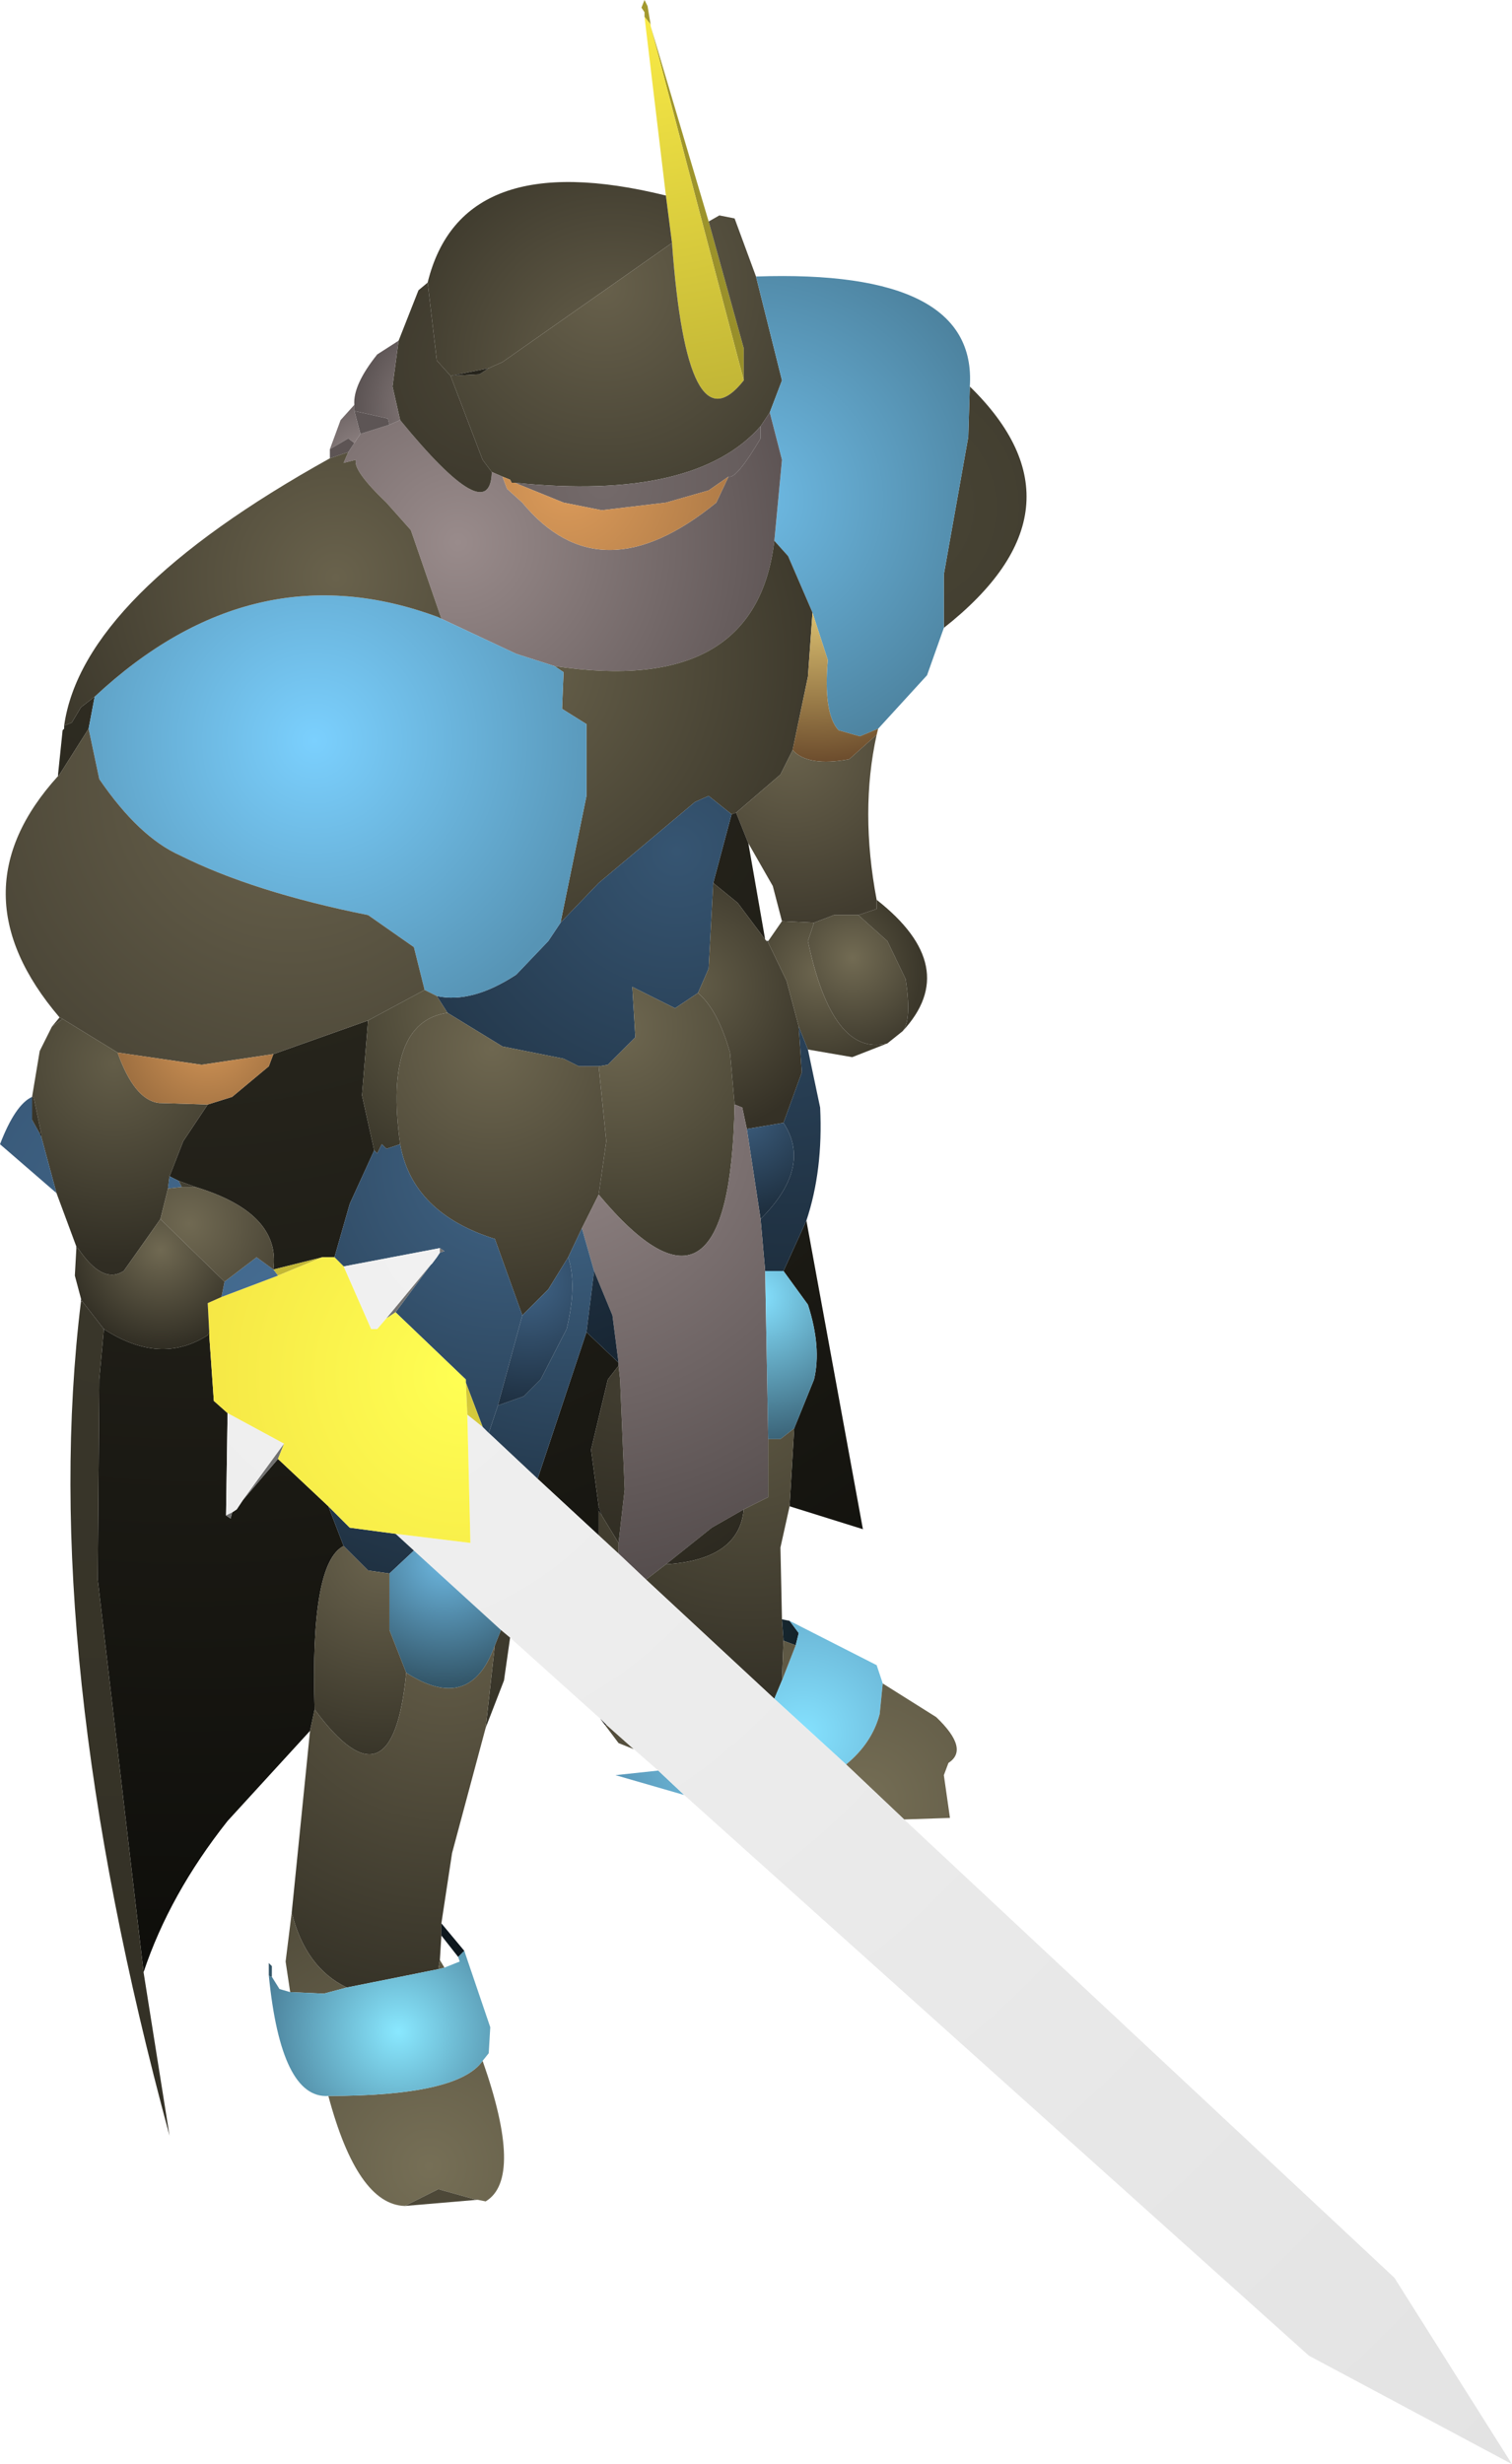 <?xml version="1.0" encoding="UTF-8" standalone="no"?>
<svg xmlns:ffdec="https://www.free-decompiler.com/flash" xmlns:xlink="http://www.w3.org/1999/xlink" ffdec:objectType="shape" height="80.65px" width="49.5px" xmlns="http://www.w3.org/2000/svg">
  <g transform="matrix(1.0, 0.0, 0.0, 1.0, 18.9, 60.45)">
    <path d="M2.4 -59.65 L2.2 -59.9 2.2 -60.05 2.1 -60.2 2.2 -60.45 2.3 -60.25 2.4 -59.65 M5.45 -48.0 L2.4 -59.6 4.3 -53.2 5.45 -49.05 5.45 -48.0" fill="url(#gradient0)" fill-rule="evenodd" stroke="none"/>
    <path d="M2.2 -59.9 L2.4 -59.65 2.4 -59.6 5.45 -48.0 Q3.6 -45.65 3.1 -52.5 L2.9 -54.05 2.2 -59.9" fill="url(#gradient1)" fill-rule="evenodd" stroke="none"/>
    <path d="M2.9 -54.05 L3.1 -52.5 -2.45 -48.6 -2.9 -48.4 -4.15 -48.15 -4.6 -48.65 -4.9 -51.2 Q-3.8 -55.7 2.9 -54.05" fill="url(#gradient2)" fill-rule="evenodd" stroke="none"/>
    <path d="M3.1 -52.5 Q3.6 -45.65 5.45 -48.0 L5.45 -49.05 4.3 -53.2 4.65 -53.4 5.15 -53.3 5.85 -51.4 6.7 -48.0 6.3 -46.95 6.0 -46.5 Q3.85 -44.05 -2.05 -44.65 L-2.15 -44.65 -2.2 -44.75 -2.45 -44.85 -2.8 -45.0 -3.1 -45.4 -4.15 -48.15 -3.2 -48.2 -2.9 -48.4 -2.45 -48.6 3.1 -52.5" fill="url(#gradient3)" fill-rule="evenodd" stroke="none"/>
    <path d="M12.0 -39.9 L12.0 -41.65 12.8 -46.15 12.85 -47.8 Q16.95 -43.8 12.0 -39.9" fill="url(#gradient4)" fill-rule="evenodd" stroke="none"/>
    <path d="M12.85 -47.8 L12.8 -46.15 12.0 -41.65 12.0 -39.9 11.45 -38.35 9.85 -36.6 9.25 -36.35 8.55 -36.55 Q8.05 -37.1 8.2 -38.85 L7.7 -40.4 6.9 -42.25 6.45 -42.75 6.7 -45.4 6.3 -46.95 6.7 -48.0 5.85 -51.4 Q13.1 -51.65 12.85 -47.8" fill="url(#gradient5)" fill-rule="evenodd" stroke="none"/>
    <path d="M6.3 -46.95 L6.7 -45.4 6.45 -42.75 Q5.85 -37.65 -0.75 -38.65 L-2.0 -39.05 -4.45 -40.2 -5.45 -43.1 -6.25 -44.0 Q-7.35 -45.05 -7.25 -45.4 L-7.65 -45.3 -7.5 -45.65 -7.3 -45.95 -7.1 -46.25 -6.15 -46.55 -5.8 -46.7 Q-2.85 -43.1 -2.8 -45.0 L-2.45 -44.85 -2.3 -44.45 -1.8 -44.0 Q0.75 -40.9 4.55 -44.0 L4.95 -44.85 Q5.2 -44.75 6.0 -46.1 L6.0 -46.5 6.3 -46.95" fill="url(#gradient6)" fill-rule="evenodd" stroke="none"/>
    <path d="M6.0 -46.5 L6.0 -46.1 Q5.2 -44.75 4.95 -44.85 L4.3 -44.4 2.9 -44.0 0.8 -43.75 -0.45 -44.0 -2.05 -44.65 Q3.85 -44.05 6.0 -46.5" fill="url(#gradient7)" fill-rule="evenodd" stroke="none"/>
    <path d="M4.95 -44.85 L4.55 -44.0 Q0.75 -40.9 -1.8 -44.0 L-2.3 -44.45 -2.45 -44.85 -2.2 -44.75 -2.15 -44.65 -2.05 -44.65 -0.45 -44.0 0.8 -43.75 2.9 -44.0 4.3 -44.4 4.95 -44.85" fill="url(#gradient8)" fill-rule="evenodd" stroke="none"/>
    <path d="M6.45 -42.75 L6.9 -42.25 7.7 -40.4 7.55 -38.3 7.05 -35.9 6.65 -35.1 5.2 -33.85 5.05 -33.8 4.3 -34.4 3.85 -34.2 0.7 -31.55 -0.55 -30.25 0.3 -34.4 0.3 -36.75 -0.5 -37.25 -0.45 -38.45 -0.75 -38.65 Q5.85 -37.65 6.45 -42.75" fill="url(#gradient9)" fill-rule="evenodd" stroke="none"/>
    <path d="M7.7 -40.4 L8.2 -38.85 Q8.05 -37.1 8.55 -36.55 L9.25 -36.35 9.85 -36.6 9.8 -36.4 8.9 -35.6 Q7.55 -35.35 7.05 -35.9 L7.55 -38.3 7.7 -40.4" fill="url(#gradient10)" fill-rule="evenodd" stroke="none"/>
    <path d="M7.05 -35.9 Q7.55 -35.35 8.9 -35.6 L9.8 -36.4 Q9.25 -33.9 9.8 -31.0 L9.8 -30.7 9.2 -30.5 8.4 -30.5 7.75 -30.25 6.7 -30.3 6.4 -31.45 5.6 -32.85 5.2 -33.85 6.65 -35.1 7.05 -35.9" fill="url(#gradient11)" fill-rule="evenodd" stroke="none"/>
    <path d="M5.2 -33.85 L5.6 -32.85 6.15 -29.7 5.25 -30.9 4.45 -31.55 5.05 -33.8 5.2 -33.85 M6.75 -18.85 L7.5 -20.5 9.35 -10.4 6.95 -11.15 7.1 -13.7 7.75 -15.3 Q8.0 -16.35 7.55 -17.75 L6.75 -18.85 M1.35 -15.85 L1.35 -15.75 1.0 -15.3 0.45 -13.0 0.7 -11.15 0.7 -11.0 0.7 -10.2 -1.3 -12.05 0.3 -16.85 1.35 -15.85 M-8.75 -3.8 L-11.45 -0.85 Q-13.35 1.55 -14.2 4.1 L-15.7 -8.75 -15.65 -15.3 -15.5 -16.95 Q-13.65 -15.75 -12.1 -16.75 L-12.05 -16.75 -11.9 -14.6 -11.45 -14.2 -11.5 -10.85 -11.35 -10.75 -11.3 -10.95 -11.15 -11.05 -10.95 -11.35 -9.8 -12.7 -8.15 -11.15 -7.65 -9.85 Q-8.75 -9.3 -8.6 -4.5 L-8.75 -3.8 M-17.0 -35.1 L-16.85 -36.55 -16.8 -36.6 -16.8 -36.7 -16.55 -36.8 -16.25 -37.3 -15.8 -37.65 -16.0 -36.6 -16.95 -35.1 -17.0 -35.1 M-9.95 -25.95 L-6.85 -27.05 -7.05 -24.6 -6.65 -22.8 -7.45 -21.05 -7.95 -19.3 -8.35 -19.3 -9.95 -18.9 Q-9.7 -20.75 -12.5 -21.6 L-13.05 -21.8 -13.35 -21.95 -12.9 -23.1 -12.1 -24.3 -11.3 -24.55 -10.1 -25.55 -9.95 -25.95" fill="url(#gradient12)" fill-rule="evenodd" stroke="none"/>
    <path d="M5.05 -33.8 L4.45 -31.55 4.3 -28.75 3.95 -27.95 3.2 -27.45 1.8 -28.15 1.9 -26.5 1.0 -25.6 0.7 -25.55 0.05 -25.55 -0.45 -25.8 -2.45 -26.2 -4.25 -27.3 -4.6 -27.85 Q-3.45 -27.6 -2.0 -28.55 L-0.95 -29.65 -0.55 -30.25 0.7 -31.55 3.85 -34.2 4.3 -34.4 5.05 -33.8" fill="url(#gradient13)" fill-rule="evenodd" stroke="none"/>
    <path d="M-4.45 -40.2 L-2.0 -39.05 -0.75 -38.65 -0.45 -38.45 -0.5 -37.25 0.3 -36.75 0.3 -34.4 -0.55 -30.25 -0.95 -29.65 -2.0 -28.55 Q-3.45 -27.6 -4.6 -27.85 L-5.0 -28.05 -5.35 -29.45 -6.85 -30.5 Q-10.6 -31.25 -13.0 -32.45 -14.35 -33.05 -15.65 -34.95 L-16.0 -36.6 -15.8 -37.65 Q-10.6 -42.5 -4.55 -40.25 L-4.45 -40.2" fill="url(#gradient14)" fill-rule="evenodd" stroke="none"/>
    <path d="M0.7 -25.55 L1.0 -25.6 1.9 -26.5 1.8 -28.15 3.2 -27.45 3.95 -27.95 Q4.6 -27.4 5.0 -26.0 L5.15 -24.3 Q5.0 -16.2 0.7 -21.35 L0.95 -23.1 0.7 -25.55" fill="url(#gradient15)" fill-rule="evenodd" stroke="none"/>
    <path d="M4.45 -31.55 L5.25 -30.9 6.15 -29.7 6.2 -29.65 6.25 -29.6 6.85 -28.35 7.25 -26.85 7.35 -25.35 6.75 -23.7 5.55 -23.5 5.4 -24.2 5.15 -24.3 5.0 -26.0 Q4.6 -27.4 3.95 -27.95 L4.3 -28.75 4.45 -31.55" fill="url(#gradient16)" fill-rule="evenodd" stroke="none"/>
    <path d="M-4.25 -27.3 L-2.45 -26.2 -0.45 -25.8 0.05 -25.55 0.7 -25.55 0.95 -23.1 0.7 -21.35 0.15 -20.25 -0.3 -19.3 -0.95 -18.25 -1.8 -17.4 -2.7 -19.9 Q-5.4 -20.75 -5.8 -23.0 -6.35 -27.0 -4.25 -27.3" fill="url(#gradient17)" fill-rule="evenodd" stroke="none"/>
    <path d="M7.75 -30.25 L8.4 -30.5 9.2 -30.5 10.15 -29.65 10.75 -28.4 Q10.95 -27.05 10.65 -26.7 L10.15 -26.3 Q8.35 -25.85 7.55 -29.65 L7.75 -30.25" fill="url(#gradient18)" fill-rule="evenodd" stroke="none"/>
    <path d="M6.7 -30.3 L7.75 -30.25 7.55 -29.65 Q8.35 -25.85 10.15 -26.3 L9.0 -25.85 7.55 -26.1 7.25 -26.85 6.85 -28.35 6.25 -29.6 6.25 -29.65 6.7 -30.3 M9.2 -30.5 L9.8 -30.7 9.8 -31.0 Q12.6 -28.8 10.65 -26.7 10.95 -27.05 10.75 -28.4 L10.15 -29.65 9.2 -30.5" fill="url(#gradient19)" fill-rule="evenodd" stroke="none"/>
    <path d="M6.25 -29.6 L6.2 -29.65 6.25 -29.65 6.25 -29.6" fill="url(#gradient20)" fill-rule="evenodd" stroke="none"/>
    <path d="M6.75 -23.7 L7.35 -25.35 7.25 -26.85 7.55 -26.1 7.95 -24.2 Q8.05 -22.15 7.5 -20.5 L6.75 -18.85 6.15 -18.85 6.0 -20.55 Q7.7 -22.25 6.75 -23.7" fill="url(#gradient21)" fill-rule="evenodd" stroke="none"/>
    <path d="M5.55 -23.5 L6.75 -23.7 Q7.7 -22.25 6.0 -20.55 L5.55 -23.5" fill="url(#gradient22)" fill-rule="evenodd" stroke="none"/>
    <path d="M5.15 -24.3 L5.4 -24.2 5.55 -23.5 6.0 -20.55 6.15 -18.85 6.25 -13.35 6.25 -11.45 5.45 -11.05 4.4 -10.45 2.9 -9.25 2.25 -8.75 1.35 -9.6 1.35 -9.95 1.55 -11.7 1.4 -15.3 1.35 -15.75 1.35 -15.85 1.15 -17.4 0.55 -18.85 0.15 -20.25 0.7 -21.35 Q5.0 -16.2 5.15 -24.3" fill="url(#gradient23)" fill-rule="evenodd" stroke="none"/>
    <path d="M6.75 -18.85 L7.55 -17.75 Q8.0 -16.35 7.75 -15.3 L7.1 -13.7 6.65 -13.35 6.25 -13.35 6.15 -18.85 6.75 -18.85" fill="url(#gradient24)" fill-rule="evenodd" stroke="none"/>
    <path d="M0.15 -20.25 L0.55 -18.85 0.3 -16.85 -1.3 -12.05 -2.9 -13.55 -2.6 -14.45 -1.75 -14.75 -1.2 -15.3 -0.35 -16.95 Q0.0 -18.4 -0.3 -19.3 L0.15 -20.25" fill="url(#gradient25)" fill-rule="evenodd" stroke="none"/>
    <path d="M0.55 -18.85 L1.15 -17.4 1.35 -15.85 0.3 -16.85 0.55 -18.85" fill="url(#gradient26)" fill-rule="evenodd" stroke="none"/>
    <path d="M1.35 -15.75 L1.4 -15.3 1.55 -11.7 1.35 -9.95 0.8 -10.85 0.7 -11.15 0.45 -13.0 1.0 -15.3 1.35 -15.75 M2.9 -9.25 L4.4 -10.45 5.45 -11.05 Q5.3 -9.4 2.9 -9.25" fill="url(#gradient27)" fill-rule="evenodd" stroke="none"/>
    <path d="M7.1 -13.7 L6.95 -11.15 6.65 -9.8 6.7 -7.45 6.75 -6.75 6.7 -5.45 6.45 -4.85 2.25 -8.75 2.9 -9.25 Q5.3 -9.4 5.45 -11.05 L6.25 -11.45 6.25 -13.35 6.65 -13.35 7.1 -13.7 M1.35 -9.95 L1.35 -9.6 0.7 -10.2 0.7 -11.0 0.8 -10.85 1.35 -9.95" fill="url(#gradient28)" fill-rule="evenodd" stroke="none"/>
    <path d="M6.7 -7.45 L6.95 -7.4 7.25 -7.0 7.15 -6.6 6.75 -6.75 6.7 -7.45" fill="url(#gradient29)" fill-rule="evenodd" stroke="none"/>
    <path d="M6.95 -7.4 L9.8 -5.95 10.0 -5.35 9.9 -4.35 Q9.65 -3.4 8.8 -2.7 L6.45 -4.85 6.7 -5.45 7.15 -6.6 7.25 -7.0 6.95 -7.4 M3.5 -1.7 L1.25 -2.35 2.65 -2.5 3.5 -1.7" fill="url(#gradient30)" fill-rule="evenodd" stroke="none"/>
    <path d="M10.0 -5.35 L11.75 -4.25 Q12.85 -3.2 12.15 -2.75 L12.0 -2.35 12.2 -0.95 10.7 -0.9 8.8 -2.7 Q9.65 -3.4 9.9 -4.35 L10.0 -5.35 M1.85 -3.2 L1.35 -3.4 0.9 -4.0 0.95 -4.0 1.85 -3.2 M6.75 -6.75 L7.15 -6.6 6.7 -5.45 6.75 -6.75" fill="url(#gradient31)" fill-rule="evenodd" stroke="none"/>
    <path d="M0.7 -11.0 L0.7 -11.15 0.8 -10.85 0.7 -11.0" fill="url(#gradient32)" fill-rule="evenodd" stroke="none"/>
    <path d="M1.35 -9.6 L2.25 -8.75 6.45 -4.85 8.8 -2.7 10.7 -0.9 26.75 14.1 30.6 20.2 23.95 16.65 3.5 -1.7 2.65 -2.5 1.85 -3.2 0.95 -4.0 0.75 -4.2 -2.2 -6.85 -2.5 -7.1 -5.35 -9.7 -5.95 -10.25 -3.5 -9.95 -3.6 -14.15 -3.1 -13.75 -2.9 -13.55 -1.3 -12.05 0.7 -10.2 1.35 -9.6" fill="url(#gradient33)" fill-rule="evenodd" stroke="none"/>
    <path d="M0.9 -4.0 L0.75 -4.2 0.95 -4.0 0.9 -4.0" fill="url(#gradient34)" fill-rule="evenodd" stroke="none"/>
    <path d="M-2.8 -45.0 Q-2.85 -43.1 -5.8 -46.7 L-6.05 -47.8 -5.85 -49.3 -5.2 -50.95 -4.9 -51.2 -4.6 -48.65 -4.15 -48.15 -3.1 -45.4 -2.8 -45.0" fill="url(#gradient35)" fill-rule="evenodd" stroke="none"/>
    <path d="M-4.15 -48.15 L-2.9 -48.4 -3.2 -48.2 -4.15 -48.15" fill="url(#gradient36)" fill-rule="evenodd" stroke="none"/>
    <path d="M-5.8 -46.7 L-6.15 -46.55 -6.2 -46.75 -7.3 -47.0 -7.3 -47.2 Q-7.35 -47.85 -6.55 -48.85 L-5.85 -49.3 -6.05 -47.8 -5.8 -46.7" fill="url(#gradient37)" fill-rule="evenodd" stroke="none"/>
    <path d="M-6.15 -46.55 L-7.1 -46.25 -7.3 -47.0 -6.2 -46.75 -6.15 -46.55" fill="url(#gradient38)" fill-rule="evenodd" stroke="none"/>
    <path d="M-7.1 -46.25 L-7.3 -45.95 -7.5 -46.1 -8.1 -45.75 -7.75 -46.7 -7.3 -47.2 -7.3 -47.0 -7.1 -46.25" fill="url(#gradient39)" fill-rule="evenodd" stroke="none"/>
    <path d="M-7.3 -45.95 L-7.5 -45.65 -8.1 -45.45 -8.1 -45.75 -7.5 -46.1 -7.3 -45.95" fill="url(#gradient40)" fill-rule="evenodd" stroke="none"/>
    <path d="M-7.5 -45.65 L-7.65 -45.3 -7.25 -45.4 Q-7.35 -45.05 -6.25 -44.0 L-5.45 -43.1 -4.45 -40.2 -4.55 -40.25 Q-10.6 -42.5 -15.8 -37.65 L-16.25 -37.3 -16.55 -36.8 -16.8 -36.7 Q-16.2 -40.95 -8.1 -45.45 L-7.5 -45.65" fill="url(#gradient41)" fill-rule="evenodd" stroke="none"/>
    <path d="M-17.0 -35.05 L-17.0 -35.1 -16.95 -35.1 -17.0 -35.05" fill="url(#gradient42)" fill-rule="evenodd" stroke="none"/>
    <path d="M-16.95 -27.15 Q-20.45 -31.25 -17.0 -35.05 L-16.95 -35.1 -16.0 -36.6 -15.65 -34.95 Q-14.35 -33.05 -13.0 -32.45 -10.6 -31.25 -6.85 -30.5 L-5.35 -29.45 -5.0 -28.05 -6.85 -27.05 -9.95 -25.95 -12.3 -25.6 -15.05 -26.0 -16.85 -27.1 -16.95 -27.15" fill="url(#gradient43)" fill-rule="evenodd" stroke="none"/>
    <path d="M-16.4 -19.65 L-17.05 -21.4 -17.55 -23.25 -17.55 -23.35 -17.8 -24.55 -17.85 -24.55 -17.6 -26.05 -17.25 -26.75 -17.2 -26.85 -16.85 -27.1 -15.05 -26.0 Q-14.5 -24.45 -13.7 -24.35 L-12.1 -24.3 -12.9 -23.1 -13.35 -21.95 -13.4 -21.55 -13.65 -20.55 -14.85 -18.85 Q-15.55 -18.4 -16.35 -19.6 L-16.4 -19.65" fill="url(#gradient44)" fill-rule="evenodd" stroke="none"/>
    <path d="M-17.2 -26.85 L-16.95 -27.15 -16.85 -27.1 -17.2 -26.85" fill="url(#gradient45)" fill-rule="evenodd" stroke="none"/>
    <path d="M-15.05 -26.0 L-12.3 -25.6 -9.95 -25.95 -10.1 -25.55 -11.3 -24.55 -12.1 -24.3 -13.7 -24.35 Q-14.5 -24.45 -15.05 -26.0" fill="url(#gradient46)" fill-rule="evenodd" stroke="none"/>
    <path d="M-4.6 -27.85 L-4.25 -27.3 Q-6.35 -27.0 -5.8 -23.0 L-6.25 -22.85 -6.4 -23.0 -6.55 -22.7 -6.65 -22.8 -7.05 -24.6 -6.85 -27.05 -5.0 -28.05 -4.6 -27.85" fill="url(#gradient47)" fill-rule="evenodd" stroke="none"/>
    <path d="M-7.95 -19.3 L-7.45 -21.05 -6.65 -22.8 -6.55 -22.7 -6.4 -23.0 -6.25 -22.85 -5.8 -23.0 Q-5.4 -20.75 -2.7 -19.9 L-1.8 -17.4 -2.6 -14.45 -2.9 -13.55 -3.1 -13.75 -3.65 -15.2 -3.65 -15.3 -5.95 -17.5 -4.8 -19.05 -4.75 -19.1 -4.6 -19.3 -4.5 -19.45 -4.35 -19.5 -4.5 -19.6 -7.65 -19.0 -7.95 -19.3 M-8.15 -11.15 L-7.45 -10.45 -5.95 -10.25 -5.35 -9.7 -6.15 -8.95 -6.85 -9.05 -7.65 -9.85 -8.15 -11.15" fill="url(#gradient48)" fill-rule="evenodd" stroke="none"/>
    <path d="M-4.5 -19.6 L-4.5 -19.45 -4.6 -19.3 -4.75 -19.1 -4.8 -19.05 -6.25 -17.3 -6.55 -16.95 -6.75 -16.95 -7.65 -19.0 -4.5 -19.6 M-9.6 -13.2 L-10.95 -11.35 -11.15 -11.05 -11.3 -10.95 -11.5 -10.85 -11.45 -14.2 -9.6 -13.2" fill="url(#gradient49)" fill-rule="evenodd" stroke="none"/>
    <path d="M-4.5 -19.6 L-4.35 -19.5 -4.5 -19.45 -4.5 -19.6 M-4.8 -19.05 L-5.95 -17.5 -6.25 -17.3 -4.8 -19.05 M-9.6 -13.2 L-9.8 -12.7 -10.95 -11.35 -9.6 -13.2 M-11.3 -10.95 L-11.35 -10.75 -11.5 -10.85 -11.3 -10.95" fill="url(#gradient50)" fill-rule="evenodd" stroke="none"/>
    <path d="M-9.95 -18.9 L-8.35 -19.3 -9.8 -18.7 -9.95 -18.9" fill="url(#gradient51)" fill-rule="evenodd" stroke="none"/>
    <path d="M-8.35 -19.3 L-7.95 -19.3 -7.65 -19.0 -6.75 -16.95 -6.55 -16.95 -6.25 -17.3 -5.95 -17.5 -3.65 -15.3 -3.65 -15.2 -3.6 -14.15 -3.5 -9.95 -5.95 -10.25 -7.45 -10.45 -8.15 -11.15 -9.8 -12.7 -9.6 -13.2 -11.45 -14.2 -11.9 -14.6 -12.05 -16.75 -12.05 -16.85 -12.1 -17.8 -11.65 -18.0 -9.8 -18.7 -8.35 -19.3" fill="url(#gradient52)" fill-rule="evenodd" stroke="none"/>
    <path d="M-17.05 -21.4 L-18.9 -23.0 Q-18.4 -24.3 -17.85 -24.55 L-17.85 -23.8 -17.6 -23.35 -17.55 -23.25 -17.05 -21.4 M-13.35 -21.95 L-13.05 -21.8 -12.95 -21.6 -13.4 -21.55 -13.35 -21.95 M-9.95 -18.9 L-9.8 -18.7 -11.65 -18.0 -11.55 -18.5 -10.5 -19.3 -9.95 -18.9" fill="url(#gradient53)" fill-rule="evenodd" stroke="none"/>
    <path d="M-2.6 -14.45 L-1.8 -17.4 -0.95 -18.25 -0.3 -19.3 Q0.0 -18.4 -0.35 -16.95 L-1.2 -15.3 -1.75 -14.75 -2.6 -14.45" fill="url(#gradient54)" fill-rule="evenodd" stroke="none"/>
    <path d="M-3.65 -15.2 L-3.1 -13.75 -3.6 -14.15 -3.65 -15.2" fill="url(#gradient55)" fill-rule="evenodd" stroke="none"/>
    <path d="M-12.5 -21.6 Q-9.7 -20.75 -9.95 -18.9 L-10.5 -19.3 -11.55 -18.5 -13.65 -20.55 -13.4 -21.55 -12.95 -21.6 -12.5 -21.6" fill="url(#gradient56)" fill-rule="evenodd" stroke="none"/>
    <path d="M-16.25 -17.95 L-16.45 -18.7 -16.4 -19.6 -16.35 -19.6 Q-15.55 -18.4 -14.85 -18.85 L-13.65 -20.55 -11.55 -18.5 -11.65 -18.0 -12.1 -17.8 -12.05 -16.85 -12.1 -16.75 Q-13.65 -15.75 -15.5 -16.95 L-16.2 -17.85 -16.25 -17.95 M-13.05 -21.8 L-12.5 -21.6 -12.95 -21.6 -13.05 -21.8" fill="url(#gradient57)" fill-rule="evenodd" stroke="none"/>
    <path d="M-17.6 -23.35 L-17.55 -23.35 -17.55 -23.25 -17.6 -23.35" fill="url(#gradient58)" fill-rule="evenodd" stroke="none"/>
    <path d="M-17.55 -23.35 L-17.6 -23.35 -17.85 -23.8 -17.85 -24.55 -17.8 -24.55 -17.55 -23.35" fill="url(#gradient59)" fill-rule="evenodd" stroke="none"/>
    <path d="M-16.4 -19.6 L-16.4 -19.65 -16.35 -19.6 -16.4 -19.6" fill="url(#gradient60)" fill-rule="evenodd" stroke="none"/>
    <path d="M-16.25 -17.85 L-16.25 -17.95 -16.2 -17.85 -16.25 -17.85" fill="url(#gradient61)" fill-rule="evenodd" stroke="none"/>
    <path d="M-14.2 4.1 L-13.35 9.45 Q-17.65 -6.4 -16.25 -17.85 L-16.2 -17.85 -15.5 -16.95 -15.65 -15.3 -15.7 -8.75 -14.2 4.1" fill="url(#gradient62)" fill-rule="evenodd" stroke="none"/>
    <path d="M-12.1 -16.75 L-12.05 -16.85 -12.05 -16.75 -12.1 -16.75" fill="url(#gradient63)" fill-rule="evenodd" stroke="none"/>
    <path d="M-2.2 -6.85 L-2.4 -5.45 -3.0 -3.9 -2.7 -6.6 -2.5 -7.1 -2.2 -6.85" fill="url(#gradient64)" fill-rule="evenodd" stroke="none"/>
    <path d="M-2.5 -7.1 L-2.7 -6.6 Q-3.5 -4.35 -5.6 -5.7 L-6.15 -7.1 -6.15 -8.95 -5.35 -9.7 -2.5 -7.1" fill="url(#gradient65)" fill-rule="evenodd" stroke="none"/>
    <path d="M-6.15 -8.95 L-6.15 -7.1 -5.6 -5.7 Q-6.05 -1.05 -8.6 -4.5 -8.75 -9.3 -7.65 -9.85 L-6.85 -9.05 -6.15 -8.95" fill="url(#gradient66)" fill-rule="evenodd" stroke="none"/>
    <path d="M-3.0 -3.9 L-4.1 0.2 -4.45 2.5 -4.45 2.9 -4.5 3.7 -4.55 4.0 -7.55 4.6 Q-8.9 3.95 -9.35 2.15 L-8.75 -3.8 -8.6 -4.5 Q-6.05 -1.05 -5.6 -5.7 -3.5 -4.35 -2.7 -6.6 L-3.0 -3.9" fill="url(#gradient67)" fill-rule="evenodd" stroke="none"/>
    <path d="M-4.45 2.5 L-3.7 3.4 -3.9 3.6 -4.45 2.9 -4.45 2.5" fill="url(#gradient68)" fill-rule="evenodd" stroke="none"/>
    <path d="M-3.1 7.0 Q-1.75 10.85 -3.0 11.6 L-3.25 11.55 -3.3 11.55 -4.55 11.2 -5.65 11.75 Q-7.2 11.7 -8.15 8.15 -3.9 8.15 -3.1 7.0 M-9.4 4.75 L-9.55 3.75 -9.35 2.15 Q-8.9 3.95 -7.55 4.6 L-8.3 4.8 -9.4 4.75 M-4.5 3.7 L-4.35 3.95 -4.55 4.0 -4.5 3.7" fill="url(#gradient69)" fill-rule="evenodd" stroke="none"/>
    <path d="M-3.7 3.4 L-2.85 5.9 -2.9 6.75 -3.1 7.0 Q-3.9 8.15 -8.15 8.15 -9.7 8.25 -10.1 4.2 L-10.05 4.25 -10.0 4.25 -9.75 4.65 -9.4 4.75 -8.3 4.8 -7.55 4.6 -4.55 4.0 -4.35 3.95 -3.85 3.75 -3.9 3.6 -3.7 3.4" fill="url(#gradient70)" fill-rule="evenodd" stroke="none"/>
    <path d="M-10.1 4.2 L-10.1 3.8 -10.0 3.9 -10.0 4.25 -10.05 4.25 -10.1 4.2" fill="url(#gradient71)" fill-rule="evenodd" stroke="none"/>
    <path d="M-3.3 11.55 L-5.65 11.75 -4.55 11.2 -3.3 11.55" fill="url(#gradient72)" fill-rule="evenodd" stroke="none"/>
  </g>
  <defs>
    <radialGradient cx="0" cy="0" gradientTransform="matrix(0.016, 0.0, 0.0, 0.016, 2.0, -60.95)" gradientUnits="userSpaceOnUse" id="gradient0" r="819.2" spreadMethod="pad">
      <stop offset="0.0" stop-color="#a49a2e"/>
      <stop offset="1.0" stop-color="#978e2a"/>
    </radialGradient>
    <radialGradient cx="0" cy="0" gradientTransform="matrix(0.017, 0.0, 0.0, 0.017, 2.0, -60.95)" gradientUnits="userSpaceOnUse" id="gradient1" r="819.2" spreadMethod="pad">
      <stop offset="0.0" stop-color="#feef47"/>
      <stop offset="1.0" stop-color="#c1b536"/>
    </radialGradient>
    <radialGradient cx="0" cy="0" gradientTransform="matrix(0.009, 0.0, 0.0, 0.009, 1.2, -48.5)" gradientUnits="userSpaceOnUse" id="gradient2" r="819.2" spreadMethod="pad">
      <stop offset="0.0" stop-color="#67604b"/>
      <stop offset="1.0" stop-color="#3e3a2d"/>
    </radialGradient>
    <radialGradient cx="0" cy="0" gradientTransform="matrix(0.009, 0.0, 0.0, 0.009, 0.85, -51.05)" gradientUnits="userSpaceOnUse" id="gradient3" r="819.2" spreadMethod="pad">
      <stop offset="0.0" stop-color="#67604b"/>
      <stop offset="1.0" stop-color="#444032"/>
    </radialGradient>
    <radialGradient cx="0" cy="0" gradientTransform="matrix(0.009, 0.0, 0.0, 0.009, 10.4, -43.85)" gradientUnits="userSpaceOnUse" id="gradient4" r="819.2" spreadMethod="pad">
      <stop offset="0.0" stop-color="#494535"/>
      <stop offset="1.0" stop-color="#3f3b2e"/>
    </radialGradient>
    <radialGradient cx="0" cy="0" gradientTransform="matrix(0.011, 0.0, 0.0, 0.011, 5.5, -44.1)" gradientUnits="userSpaceOnUse" id="gradient5" r="819.2" spreadMethod="pad">
      <stop offset="0.0" stop-color="#6fbce6"/>
      <stop offset="1.0" stop-color="#4c819d"/>
    </radialGradient>
    <radialGradient cx="0" cy="0" gradientTransform="matrix(0.014, 0.0, 0.0, 0.014, -3.9, -42.7)" gradientUnits="userSpaceOnUse" id="gradient6" r="819.2" spreadMethod="pad">
      <stop offset="0.0" stop-color="#998b8b"/>
      <stop offset="1.0" stop-color="#5b5252"/>
    </radialGradient>
    <radialGradient cx="0" cy="0" gradientTransform="matrix(0.007, 0.0, 0.0, 0.007, 0.85, -44.65)" gradientUnits="userSpaceOnUse" id="gradient7" r="819.2" spreadMethod="pad">
      <stop offset="0.0" stop-color="#746a6a"/>
      <stop offset="1.0" stop-color="#635a5a"/>
    </radialGradient>
    <radialGradient cx="0" cy="0" gradientTransform="matrix(0.007, 0.0, 0.0, 0.007, -0.35, -44.65)" gradientUnits="userSpaceOnUse" id="gradient8" r="819.2" spreadMethod="pad">
      <stop offset="0.0" stop-color="#dc9b5a"/>
      <stop offset="1.0" stop-color="#ac7946"/>
    </radialGradient>
    <radialGradient cx="0" cy="0" gradientTransform="matrix(0.013, 0.0, 0.0, 0.013, -2.75, -38.85)" gradientUnits="userSpaceOnUse" id="gradient9" r="819.2" spreadMethod="pad">
      <stop offset="0.0" stop-color="#6b644d"/>
      <stop offset="1.0" stop-color="#3d392c"/>
    </radialGradient>
    <radialGradient cx="0" cy="0" gradientTransform="matrix(0.008, 0.0, 0.0, 0.008, 7.75, -42.0)" gradientUnits="userSpaceOnUse" id="gradient10" r="819.2" spreadMethod="pad">
      <stop offset="0.0" stop-color="#ffe586"/>
      <stop offset="1.0" stop-color="#6b4b2c"/>
    </radialGradient>
    <radialGradient cx="0" cy="0" gradientTransform="matrix(0.007, 0.0, 0.0, 0.007, 7.0, -36.0)" gradientUnits="userSpaceOnUse" id="gradient11" r="819.2" spreadMethod="pad">
      <stop offset="0.0" stop-color="#69624c"/>
      <stop offset="1.0" stop-color="#413c2f"/>
    </radialGradient>
    <radialGradient cx="0" cy="0" gradientTransform="matrix(0.06, 0.0, 0.0, 0.06, -12.6, -42.7)" gradientUnits="userSpaceOnUse" id="gradient12" r="819.2" spreadMethod="pad">
      <stop offset="0.0" stop-color="#333025"/>
      <stop offset="1.0" stop-color="#0c0c09"/>
    </radialGradient>
    <radialGradient cx="0" cy="0" gradientTransform="matrix(0.011, 0.0, 0.0, 0.011, 3.25, -32.6)" gradientUnits="userSpaceOnUse" id="gradient13" r="819.2" spreadMethod="pad">
      <stop offset="0.0" stop-color="#365572"/>
      <stop offset="1.0" stop-color="#253a4e"/>
    </radialGradient>
    <radialGradient cx="0" cy="0" gradientTransform="matrix(0.012, 0.0, 0.0, 0.012, -8.6, -36.2)" gradientUnits="userSpaceOnUse" id="gradient14" r="819.2" spreadMethod="pad">
      <stop offset="0.0" stop-color="#7bd0fe"/>
      <stop offset="1.0" stop-color="#5794b5"/>
    </radialGradient>
    <radialGradient cx="0" cy="0" gradientTransform="matrix(0.01, 0.0, 0.0, 0.01, 1.35, -26.8)" gradientUnits="userSpaceOnUse" id="gradient15" r="819.2" spreadMethod="pad">
      <stop offset="0.0" stop-color="#6e6750"/>
      <stop offset="1.0" stop-color="#393629"/>
    </radialGradient>
    <radialGradient cx="0" cy="0" gradientTransform="matrix(0.006, 0.0, 0.0, 0.006, 3.75, -28.2)" gradientUnits="userSpaceOnUse" id="gradient16" r="819.2" spreadMethod="pad">
      <stop offset="0.0" stop-color="#635d48"/>
      <stop offset="1.0" stop-color="#353126"/>
    </radialGradient>
    <radialGradient cx="0" cy="0" gradientTransform="matrix(0.011, 0.0, 0.0, 0.011, -2.8, -26.15)" gradientUnits="userSpaceOnUse" id="gradient17" r="819.2" spreadMethod="pad">
      <stop offset="0.0" stop-color="#6e6750"/>
      <stop offset="1.0" stop-color="#393529"/>
    </radialGradient>
    <radialGradient cx="0" cy="0" gradientTransform="matrix(0.004, 0.0, 0.0, 0.004, 9.0, -29.1)" gradientUnits="userSpaceOnUse" id="gradient18" r="819.2" spreadMethod="pad">
      <stop offset="0.0" stop-color="#726b53"/>
      <stop offset="1.0" stop-color="#3b372b"/>
    </radialGradient>
    <radialGradient cx="0" cy="0" gradientTransform="matrix(0.004, 0.0, 0.0, 0.004, 7.95, -28.65)" gradientUnits="userSpaceOnUse" id="gradient19" r="819.2" spreadMethod="pad">
      <stop offset="0.0" stop-color="#6d664f"/>
      <stop offset="1.0" stop-color="#3c382b"/>
    </radialGradient>
    <radialGradient cx="0" cy="0" gradientTransform="matrix(0.005, 0.0, 0.0, 0.005, 7.8, -26.15)" gradientUnits="userSpaceOnUse" id="gradient20" r="819.2" spreadMethod="pad">
      <stop offset="0.0" stop-color="#0c0c09"/>
      <stop offset="1.0" stop-color="#0c0c09"/>
    </radialGradient>
    <radialGradient cx="0" cy="0" gradientTransform="matrix(0.01, 0.0, 0.0, 0.01, 6.9, -26.85)" gradientUnits="userSpaceOnUse" id="gradient21" r="819.2" spreadMethod="pad">
      <stop offset="0.0" stop-color="#2a4259"/>
      <stop offset="1.0" stop-color="#1e2f3f"/>
    </radialGradient>
    <radialGradient cx="0" cy="0" gradientTransform="matrix(0.004, 0.0, 0.0, 0.004, 5.4, -24.0)" gradientUnits="userSpaceOnUse" id="gradient22" r="819.2" spreadMethod="pad">
      <stop offset="0.0" stop-color="#3d5f80"/>
      <stop offset="1.0" stop-color="#1e2f3f"/>
    </radialGradient>
    <radialGradient cx="0" cy="0" gradientTransform="matrix(0.019, 0.0, 0.0, 0.019, -0.65, -23.8)" gradientUnits="userSpaceOnUse" id="gradient23" r="819.2" spreadMethod="pad">
      <stop offset="0.0" stop-color="#948787"/>
      <stop offset="1.0" stop-color="#544c4c"/>
    </radialGradient>
    <radialGradient cx="0" cy="0" gradientTransform="matrix(0.006, 0.0, 0.0, 0.006, 5.95, -18.0)" gradientUnits="userSpaceOnUse" id="gradient24" r="819.2" spreadMethod="pad">
      <stop offset="0.0" stop-color="#85e1ff"/>
      <stop offset="1.0" stop-color="#375d71"/>
    </radialGradient>
    <radialGradient cx="0" cy="0" gradientTransform="matrix(0.013, 0.0, 0.0, 0.013, -0.25, -21.3)" gradientUnits="userSpaceOnUse" id="gradient25" r="819.2" spreadMethod="pad">
      <stop offset="0.0" stop-color="#3f6384"/>
      <stop offset="1.0" stop-color="#223649"/>
    </radialGradient>
    <radialGradient cx="0" cy="0" gradientTransform="matrix(0.005, 0.0, 0.0, 0.005, -0.2, -19.6)" gradientUnits="userSpaceOnUse" id="gradient26" r="819.2" spreadMethod="pad">
      <stop offset="0.0" stop-color="#1f3041"/>
      <stop offset="1.0" stop-color="#172532"/>
    </radialGradient>
    <radialGradient cx="0" cy="0" gradientTransform="matrix(0.008, 0.0, 0.0, 0.008, 1.45, -14.9)" gradientUnits="userSpaceOnUse" id="gradient27" r="819.2" spreadMethod="pad">
      <stop offset="0.0" stop-color="#413d30"/>
      <stop offset="1.0" stop-color="#2b281f"/>
    </radialGradient>
    <radialGradient cx="0" cy="0" gradientTransform="matrix(0.012, 0.0, 0.0, 0.012, 5.6, -14.3)" gradientUnits="userSpaceOnUse" id="gradient28" r="819.2" spreadMethod="pad">
      <stop offset="0.0" stop-color="#5c5642"/>
      <stop offset="1.0" stop-color="#333026"/>
    </radialGradient>
    <radialGradient cx="0" cy="0" gradientTransform="matrix(0.003, 0.0, 0.0, 0.003, 6.25, -7.15)" gradientUnits="userSpaceOnUse" id="gradient29" r="819.2" spreadMethod="pad">
      <stop offset="0.0" stop-color="#182932"/>
      <stop offset="1.0" stop-color="#0e181e"/>
    </radialGradient>
    <radialGradient cx="0" cy="0" gradientTransform="matrix(0.008, 0.0, 0.0, 0.008, 7.4, -3.7)" gradientUnits="userSpaceOnUse" id="gradient30" r="819.2" spreadMethod="pad">
      <stop offset="0.0" stop-color="#85e2ff"/>
      <stop offset="1.0" stop-color="#5895b7"/>
    </radialGradient>
    <radialGradient cx="0" cy="0" gradientTransform="matrix(0.012, 0.0, 0.0, 0.012, 9.35, -1.45)" gradientUnits="userSpaceOnUse" id="gradient31" r="819.2" spreadMethod="pad">
      <stop offset="0.0" stop-color="#756e55"/>
      <stop offset="1.0" stop-color="#4d4838"/>
    </radialGradient>
    <radialGradient cx="0" cy="0" gradientTransform="matrix(0.007, 0.0, 0.0, 0.007, 0.85, -10.7)" gradientUnits="userSpaceOnUse" id="gradient32" r="819.2" spreadMethod="pad">
      <stop offset="0.0" stop-color="#0c0c09"/>
      <stop offset="1.0" stop-color="#0c0c09"/>
    </radialGradient>
    <radialGradient cx="0" cy="0" gradientTransform="matrix(0.065, 0.0, 0.0, 0.065, -6.95, -17.3)" gradientUnits="userSpaceOnUse" id="gradient33" r="819.2" spreadMethod="pad">
      <stop offset="0.0" stop-color="#f0f0f0"/>
      <stop offset="1.0" stop-color="#e3e3e3"/>
    </radialGradient>
    <radialGradient cx="0" cy="0" gradientTransform="matrix(0.054, 0.0, 0.0, 0.054, 24.25, 14.0)" gradientUnits="userSpaceOnUse" id="gradient34" r="819.2" spreadMethod="pad">
      <stop offset="0.0" stop-color="#202020"/>
      <stop offset="1.0" stop-color="#202020"/>
    </radialGradient>
    <radialGradient cx="0" cy="0" gradientTransform="matrix(0.006, 0.0, 0.0, 0.006, -2.7, -48.6)" gradientUnits="userSpaceOnUse" id="gradient35" r="819.2" spreadMethod="pad">
      <stop offset="0.0" stop-color="#4a4536"/>
      <stop offset="1.0" stop-color="#3c382c"/>
    </radialGradient>
    <radialGradient cx="0" cy="0" gradientTransform="matrix(0.002, 0.0, 0.0, 0.002, -3.3, -48.65)" gradientUnits="userSpaceOnUse" id="gradient36" r="819.2" spreadMethod="pad">
      <stop offset="0.0" stop-color="#26241c"/>
      <stop offset="1.0" stop-color="#24221a"/>
    </radialGradient>
    <radialGradient cx="0" cy="0" gradientTransform="matrix(0.004, 0.0, 0.0, 0.004, -4.1, -47.05)" gradientUnits="userSpaceOnUse" id="gradient37" r="819.2" spreadMethod="pad">
      <stop offset="0.0" stop-color="#9a8c8c"/>
      <stop offset="1.0" stop-color="#5a5252"/>
    </radialGradient>
    <radialGradient cx="0" cy="0" gradientTransform="matrix(0.002, 0.0, 0.0, 0.002, -7.35, -47.2)" gradientUnits="userSpaceOnUse" id="gradient38" r="819.2" spreadMethod="pad">
      <stop offset="0.0" stop-color="#5d5555"/>
      <stop offset="1.0" stop-color="#5d5555"/>
    </radialGradient>
    <radialGradient cx="0" cy="0" gradientTransform="matrix(0.004, 0.0, 0.0, 0.004, -6.95, -45.4)" gradientUnits="userSpaceOnUse" id="gradient39" r="819.2" spreadMethod="pad">
      <stop offset="0.0" stop-color="#978a8a"/>
      <stop offset="1.0" stop-color="#4d4646"/>
    </radialGradient>
    <radialGradient cx="0" cy="0" gradientTransform="matrix(0.002, 0.0, 0.0, 0.002, -7.5, -46.25)" gradientUnits="userSpaceOnUse" id="gradient40" r="819.2" spreadMethod="pad">
      <stop offset="0.0" stop-color="#5d5454"/>
      <stop offset="1.0" stop-color="#5c5454"/>
    </radialGradient>
    <radialGradient cx="0" cy="0" gradientTransform="matrix(0.013, 0.0, 0.0, 0.013, -7.9, -41.55)" gradientUnits="userSpaceOnUse" id="gradient41" r="819.2" spreadMethod="pad">
      <stop offset="0.0" stop-color="#69624c"/>
      <stop offset="1.0" stop-color="#3a362a"/>
    </radialGradient>
    <radialGradient cx="0" cy="0" gradientTransform="matrix(0.004, 0.0, 0.0, 0.004, -18.0, -33.45)" gradientUnits="userSpaceOnUse" id="gradient42" r="819.2" spreadMethod="pad">
      <stop offset="0.0" stop-color="#0c0c09"/>
      <stop offset="1.0" stop-color="#0c0c09"/>
    </radialGradient>
    <radialGradient cx="0" cy="0" gradientTransform="matrix(0.013, 0.0, 0.0, 0.013, -9.4, -34.8)" gradientUnits="userSpaceOnUse" id="gradient43" r="819.2" spreadMethod="pad">
      <stop offset="0.0" stop-color="#6a634d"/>
      <stop offset="1.0" stop-color="#4c4738"/>
    </radialGradient>
    <radialGradient cx="0" cy="0" gradientTransform="matrix(0.008, 0.0, 0.0, 0.008, -15.15, -25.65)" gradientUnits="userSpaceOnUse" id="gradient44" r="819.2" spreadMethod="pad">
      <stop offset="0.0" stop-color="#635d48"/>
      <stop offset="1.0" stop-color="#302d23"/>
    </radialGradient>
    <radialGradient cx="0" cy="0" gradientTransform="matrix(0.003, 0.0, 0.0, 0.003, -16.7, -27.1)" gradientUnits="userSpaceOnUse" id="gradient45" r="819.2" spreadMethod="pad">
      <stop offset="0.0" stop-color="#454132"/>
      <stop offset="1.0" stop-color="#413c2f"/>
    </radialGradient>
    <radialGradient cx="0" cy="0" gradientTransform="matrix(0.004, 0.0, 0.0, 0.004, -12.1, -26.55)" gradientUnits="userSpaceOnUse" id="gradient46" r="819.2" spreadMethod="pad">
      <stop offset="0.0" stop-color="#d49657"/>
      <stop offset="1.0" stop-color="#986b3e"/>
    </radialGradient>
    <radialGradient cx="0" cy="0" gradientTransform="matrix(0.007, 0.0, 0.0, 0.007, -3.95, -27.35)" gradientUnits="userSpaceOnUse" id="gradient47" r="819.2" spreadMethod="pad">
      <stop offset="0.0" stop-color="#655f49"/>
      <stop offset="1.0" stop-color="#373428"/>
    </radialGradient>
    <radialGradient cx="0" cy="0" gradientTransform="matrix(0.017, 0.0, 0.0, 0.017, -2.35, -22.4)" gradientUnits="userSpaceOnUse" id="gradient48" r="819.2" spreadMethod="pad">
      <stop offset="0.0" stop-color="#406486"/>
      <stop offset="1.0" stop-color="#203243"/>
    </radialGradient>
    <radialGradient cx="0" cy="0" gradientTransform="matrix(0.014, 0.0, 0.0, 0.014, -4.45, -19.75)" gradientUnits="userSpaceOnUse" id="gradient49" r="819.2" spreadMethod="pad">
      <stop offset="0.0" stop-color="#f1f1f1"/>
      <stop offset="1.0" stop-color="#eeeeee"/>
    </radialGradient>
    <radialGradient cx="0" cy="0" gradientTransform="matrix(0.014, 0.0, 0.0, 0.014, -4.45, -19.75)" gradientUnits="userSpaceOnUse" id="gradient50" r="819.2" spreadMethod="pad">
      <stop offset="0.0" stop-color="#737373"/>
      <stop offset="1.0" stop-color="#707070"/>
    </radialGradient>
    <radialGradient cx="0" cy="0" gradientTransform="matrix(0.005, 0.0, 0.0, 0.005, -10.8, -18.85)" gradientUnits="userSpaceOnUse" id="gradient51" r="819.2" spreadMethod="pad">
      <stop offset="0.0" stop-color="#c6ba37"/>
      <stop offset="1.0" stop-color="#bfb435"/>
    </radialGradient>
    <radialGradient cx="0" cy="0" gradientTransform="matrix(0.011, 0.0, 0.0, 0.011, -3.75, -15.45)" gradientUnits="userSpaceOnUse" id="gradient52" r="819.2" spreadMethod="pad">
      <stop offset="0.0" stop-color="#ffff53"/>
      <stop offset="1.0" stop-color="#f5e645"/>
    </radialGradient>
    <radialGradient cx="0" cy="0" gradientTransform="matrix(0.014, 0.0, 0.0, 0.014, -9.1, -17.15)" gradientUnits="userSpaceOnUse" id="gradient53" r="819.2" spreadMethod="pad">
      <stop offset="0.0" stop-color="#466e94"/>
      <stop offset="1.0" stop-color="#3a5b7b"/>
    </radialGradient>
    <radialGradient cx="0" cy="0" gradientTransform="matrix(0.005, 0.0, 0.0, 0.005, -1.6, -18.5)" gradientUnits="userSpaceOnUse" id="gradient54" r="819.2" spreadMethod="pad">
      <stop offset="0.0" stop-color="#406487"/>
      <stop offset="1.0" stop-color="#1e2f40"/>
    </radialGradient>
    <radialGradient cx="0" cy="0" gradientTransform="matrix(0.007, 0.0, 0.0, 0.007, -7.5, -10.6)" gradientUnits="userSpaceOnUse" id="gradient55" r="819.2" spreadMethod="pad">
      <stop offset="0.0" stop-color="#ffff4f"/>
      <stop offset="1.0" stop-color="#d2c63a"/>
    </radialGradient>
    <radialGradient cx="0" cy="0" gradientTransform="matrix(0.004, 0.0, 0.0, 0.004, -12.7, -20.4)" gradientUnits="userSpaceOnUse" id="gradient56" r="819.2" spreadMethod="pad">
      <stop offset="0.0" stop-color="#706952"/>
      <stop offset="1.0" stop-color="#4a4536"/>
    </radialGradient>
    <radialGradient cx="0" cy="0" gradientTransform="matrix(0.004, 0.0, 0.0, 0.004, -13.65, -19.55)" gradientUnits="userSpaceOnUse" id="gradient57" r="819.2" spreadMethod="pad">
      <stop offset="0.0" stop-color="#706952"/>
      <stop offset="1.0" stop-color="#302d23"/>
    </radialGradient>
    <radialGradient cx="0" cy="0" gradientTransform="matrix(0.004, 0.0, 0.0, 0.004, -17.45, -23.9)" gradientUnits="userSpaceOnUse" id="gradient58" r="819.2" spreadMethod="pad">
      <stop offset="0.0" stop-color="#0c0c09"/>
      <stop offset="1.0" stop-color="#0c0c09"/>
    </radialGradient>
    <radialGradient cx="0" cy="0" gradientTransform="matrix(0.003, 0.0, 0.0, 0.003, -17.9, -25.0)" gradientUnits="userSpaceOnUse" id="gradient59" r="819.2" spreadMethod="pad">
      <stop offset="0.0" stop-color="#3e3a2d"/>
      <stop offset="1.0" stop-color="#322f24"/>
    </radialGradient>
    <radialGradient cx="0" cy="0" gradientTransform="matrix(0.009, 0.0, 0.0, 0.009, -17.35, -26.85)" gradientUnits="userSpaceOnUse" id="gradient60" r="819.2" spreadMethod="pad">
      <stop offset="0.0" stop-color="#3c382b"/>
      <stop offset="1.0" stop-color="#0c0c09"/>
    </radialGradient>
    <radialGradient cx="0" cy="0" gradientTransform="matrix(0.004, 0.0, 0.0, 0.004, -16.5, -19.3)" gradientUnits="userSpaceOnUse" id="gradient61" r="819.2" spreadMethod="pad">
      <stop offset="0.0" stop-color="#343126"/>
      <stop offset="1.0" stop-color="#181611"/>
    </radialGradient>
    <radialGradient cx="0" cy="0" gradientTransform="matrix(0.033, 0.0, 0.0, 0.033, -15.6, -17.45)" gradientUnits="userSpaceOnUse" id="gradient62" r="819.2" spreadMethod="pad">
      <stop offset="0.0" stop-color="#39362a"/>
      <stop offset="1.0" stop-color="#333025"/>
    </radialGradient>
    <radialGradient cx="0" cy="0" gradientTransform="matrix(0.007, 0.0, 0.0, 0.007, -8.15, -19.5)" gradientUnits="userSpaceOnUse" id="gradient63" r="819.2" spreadMethod="pad">
      <stop offset="0.0" stop-color="#222009"/>
      <stop offset="1.0" stop-color="#222009"/>
    </radialGradient>
    <radialGradient cx="0" cy="0" gradientTransform="matrix(0.006, 0.0, 0.0, 0.006, -2.75, -7.35)" gradientUnits="userSpaceOnUse" id="gradient64" r="819.2" spreadMethod="pad">
      <stop offset="0.0" stop-color="#403c2f"/>
      <stop offset="1.0" stop-color="#302e23"/>
    </radialGradient>
    <radialGradient cx="0" cy="0" gradientTransform="matrix(0.005, 0.0, 0.0, 0.005, -4.35, -9.4)" gradientUnits="userSpaceOnUse" id="gradient65" r="819.2" spreadMethod="pad">
      <stop offset="0.0" stop-color="#6db8e1"/>
      <stop offset="1.0" stop-color="#335669"/>
    </radialGradient>
    <radialGradient cx="0" cy="0" gradientTransform="matrix(0.009, 0.0, 0.0, 0.009, -6.35, -9.65)" gradientUnits="userSpaceOnUse" id="gradient66" r="819.2" spreadMethod="pad">
      <stop offset="0.0" stop-color="#6b644e"/>
      <stop offset="1.0" stop-color="#333025"/>
    </radialGradient>
    <radialGradient cx="0" cy="0" gradientTransform="matrix(0.015, 0.0, 0.0, 0.015, -4.3, -7.0)" gradientUnits="userSpaceOnUse" id="gradient67" r="819.2" spreadMethod="pad">
      <stop offset="0.0" stop-color="#645d48"/>
      <stop offset="1.0" stop-color="#353227"/>
    </radialGradient>
    <radialGradient cx="0" cy="0" gradientTransform="matrix(0.002, 0.0, 0.0, 0.002, -3.95, 3.2)" gradientUnits="userSpaceOnUse" id="gradient68" r="819.2" spreadMethod="pad">
      <stop offset="0.0" stop-color="#0e181e"/>
      <stop offset="1.0" stop-color="#0e181e"/>
    </radialGradient>
    <radialGradient cx="0" cy="0" gradientTransform="matrix(0.012, 0.0, 0.0, 0.012, -4.85, 10.45)" gradientUnits="userSpaceOnUse" id="gradient69" r="819.2" spreadMethod="pad">
      <stop offset="0.0" stop-color="#766f56"/>
      <stop offset="1.0" stop-color="#504b3a"/>
    </radialGradient>
    <radialGradient cx="0" cy="0" gradientTransform="matrix(0.006, 0.0, 0.0, 0.006, -5.85, 6.05)" gradientUnits="userSpaceOnUse" id="gradient70" r="819.2" spreadMethod="pad">
      <stop offset="0.0" stop-color="#89e8ff"/>
      <stop offset="1.0" stop-color="#457690"/>
    </radialGradient>
    <radialGradient cx="0" cy="0" gradientTransform="matrix(0.002, 0.0, 0.0, 0.002, -10.0, 4.85)" gradientUnits="userSpaceOnUse" id="gradient71" r="819.2" spreadMethod="pad">
      <stop offset="0.0" stop-color="#375d71"/>
      <stop offset="1.0" stop-color="#2d4c5d"/>
    </radialGradient>
    <radialGradient cx="0" cy="0" gradientTransform="matrix(0.002, 0.0, 0.0, 0.002, -4.7, 11.1)" gradientUnits="userSpaceOnUse" id="gradient72" r="819.2" spreadMethod="pad">
      <stop offset="0.0" stop-color="#4d4838"/>
      <stop offset="1.0" stop-color="#4c4737"/>
    </radialGradient>
  </defs>
</svg>
